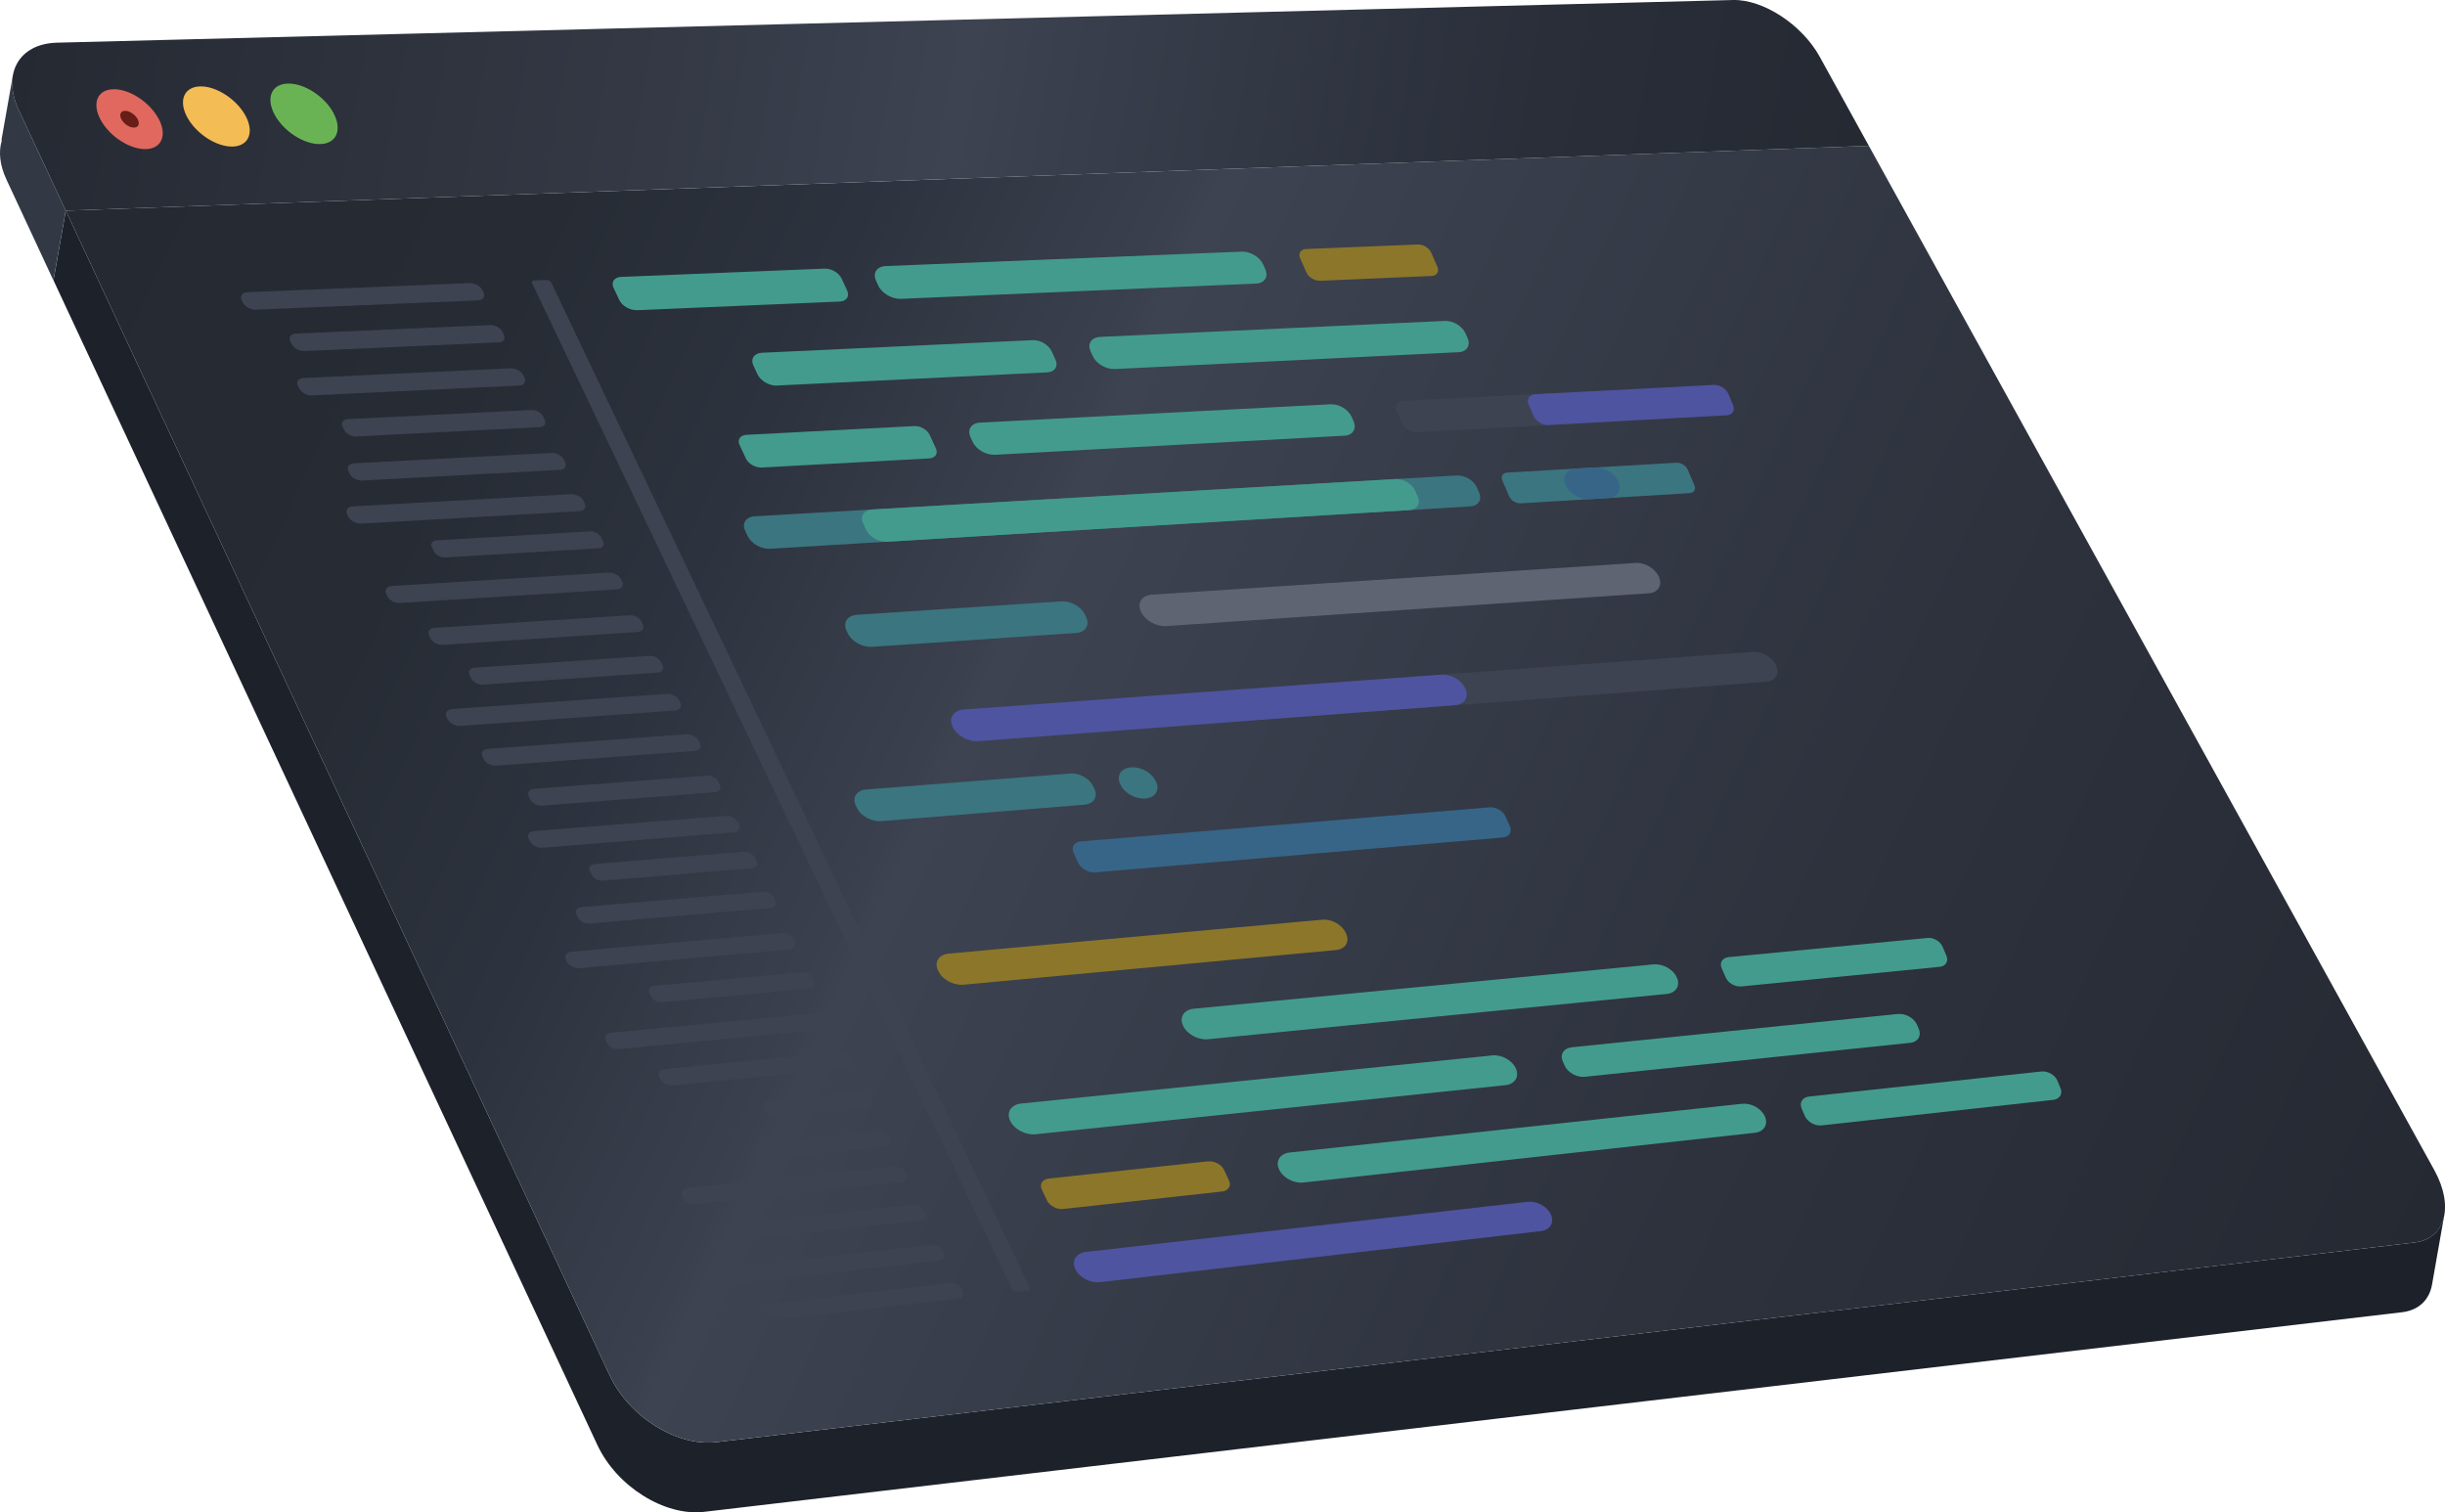 <?xml version="1.0" encoding="UTF-8"?><svg id="uuid-bdc31ad3-f776-4d37-aeb4-b176f26c95d5" xmlns="http://www.w3.org/2000/svg" width="121.9mm" height="75.4mm" xmlns:xlink="http://www.w3.org/1999/xlink" viewBox="0 0 345.53 213.72"><defs><linearGradient id="uuid-60b82bbe-a2e0-47c3-9f8c-c82ed525a505" x1="-8.4" y1="155.63" x2="343.97" y2="61.21" gradientTransform="translate(357.71 31.3) rotate(-170) scale(1 -1)" gradientUnits="userSpaceOnUse"><stop offset="0" stop-color="#242932"/><stop offset=".27" stop-color="#2d323d"/><stop offset=".6" stop-color="#3d4351"/><stop offset=".61" stop-color="#3a404d"/><stop offset=".72" stop-color="#2d333e"/><stop offset=".83" stop-color="#262b34"/><stop offset="1" stop-color="#242932"/></linearGradient><linearGradient id="uuid-4aabccf5-3e3d-4d2c-9dbc-588e9ef0d1c5" x1="94.03" y1="23.8" x2="354.07" y2="23.8" gradientTransform="translate(357.71 31.3) rotate(-170) scale(1 -1)" gradientUnits="userSpaceOnUse"><stop offset="0" stop-color="#242932"/><stop offset=".18" stop-color="#292e39"/><stop offset=".44" stop-color="#393f4c"/><stop offset=".49" stop-color="#3d4351"/><stop offset=".65" stop-color="#343945"/><stop offset="1" stop-color="#242932"/></linearGradient></defs><g id="uuid-9778f9b2-1470-4e68-8424-35e315e6ef46"><g id="uuid-54148a40-0603-4364-9652-ecef22a19816"><path d="M1.82,10.65h.01c-.25,1.43-.02,3.1.81,4.87l6.65,14.25-1.74,9.85L.91,25.37c-.96-2.05-1.13-3.95-.66-5.51l-.04-.1,1.61-9.11Z" fill="#323945"/><path d="M101.25,203.8l239.96-28.21c2.39-.28,3.84-1.77,4.22-3.9h0s-1.72,9.78-1.72,9.78h0c-.36,2.16-1.82,3.68-4.23,3.97l-239.96,28.21c-5.58.66-12.36-3.58-15.1-9.45L7.56,39.62l1.74-9.85,76.85,164.58c2.74,5.87,9.51,10.11,15.1,9.45Z" fill="#1d212a"/><path id="uuid-0363c75b-d98f-453b-b5bc-da8e037a86b8" d="M101.25,203.8l239.96-28.21c4.4-.52,5.64-5.1,2.81-10.23L264.11,20.61,9.3,29.77l76.85,164.58c2.74,5.87,9.51,10.11,15.1,9.45Z" fill="url(#uuid-60b82bbe-a2e0-47c3-9f8c-c82ed525a505)"/><g id="uuid-2288dcea-cb71-44e0-ae0d-a653b6bb1953"><g id="uuid-883636d6-2087-430d-94d5-c2a1297cf8a2"><path id="uuid-2875d5b4-828a-4241-ab0e-00f1382bf030" d="M170.73,164.12l-22.5,2.43c-.92.1-1.37.8-1,1.56l.73,1.54c.36.76,1.39,1.3,2.31,1.2l22.44-2.47c.89-.1,1.33-.79.98-1.54l-.71-1.52c-.35-.75-1.36-1.29-2.25-1.19Z" fill="#8c762a"/><path id="uuid-501aa52d-7b00-45e2-b809-bfde2f9e5167" d="M186.85,129.97l-52.77,4.79c-1.39.13-2.08,1.18-1.53,2.34l.09.18c.55,1.17,2.13,2,3.52,1.88l52.64-4.9c1.31-.12,1.96-1.14,1.45-2.27l-.08-.18c-.51-1.13-1.99-1.96-3.31-1.84Z" fill="#8c762a"/><path id="uuid-1b0e9cfc-f108-46fe-929d-6729a62a6491" d="M246.22,155.98l-63.96,6.89c-1.37.15-2.04,1.21-1.51,2.37l.02.04c.53,1.16,2.07,1.98,3.44,1.83l63.8-7.03c1.27-.14,1.9-1.16,1.42-2.28l-.02-.03c-.49-1.12-1.92-1.92-3.19-1.78Z" fill="#439b8e"/><path id="uuid-02b5ec0c-6da7-40ca-84c7-4c3b43540a6d" d="M288.49,151.42l-32.82,3.54c-.95.1-1.42.86-1.06,1.7l.46,1.05c.36.84,1.42,1.43,2.36,1.33l32.74-3.61c.91-.1,1.36-.85,1.02-1.67l-.43-1.03c-.34-.82-1.36-1.41-2.27-1.31Z" fill="#439b8e"/><path id="uuid-0ea24a2e-cd49-4f95-ae53-92371614cf2e" d="M215.87,169.84l-62.38,7.08c-1.41.16-2.1,1.24-1.54,2.41l.02.04c.55,1.17,2.14,1.99,3.54,1.82l62.22-7.21c1.31-.15,1.96-1.19,1.46-2.32l-.02-.04c-.51-1.13-1.98-1.93-3.3-1.78Z" fill="#4e54a0"/><path id="uuid-de01b47b-8703-4303-ba6d-60c71680c80a" d="M210.88,149.15l-66.57,6.8c-1.42.15-2.12,1.23-1.56,2.42l.02.04c.56,1.19,2.17,2.03,3.59,1.88l66.4-6.94c1.32-.14,1.98-1.18,1.47-2.33l-.02-.04c-.51-1.15-2-1.97-3.33-1.83Z" fill="#439b8e"/><path id="uuid-1638cd9f-669c-45d9-82ce-8f00480a533f" d="M268.22,143.29l-46.1,4.71c-1.14.12-1.7,1.02-1.26,2.01l.26.58c.44.99,1.72,1.7,2.85,1.58l45.99-4.8c1.08-.11,1.62-.99,1.21-1.95l-.24-.57c-.41-.97-1.62-1.66-2.7-1.55Z" fill="#439b8e"/><path id="uuid-ad219e1b-7fe9-4127-b2a5-0655d53f6383" d="M233.72,136.28l-65.01,6.27c-1.39.13-2.07,1.2-1.53,2.38l.02.04c.55,1.18,2.11,2.02,3.5,1.89l64.85-6.4c1.29-.13,1.93-1.15,1.44-2.29l-.02-.04c-.5-1.14-1.95-1.96-3.24-1.84Z" fill="#439b8e"/><path id="uuid-7d06d3bf-2f49-4623-b201-edc936d200f9" d="M272.39,132.55l-28.1,2.71c-.88.09-1.32.79-.98,1.57l.57,1.31c.34.78,1.33,1.35,2.21,1.26l28.03-2.77c.85-.08,1.28-.78.96-1.55l-.55-1.29c-.33-.77-1.28-1.33-2.14-1.25Z" fill="#439b8e"/><path id="uuid-e82de2c7-e57e-4fbf-a09a-65dfec26682d" d="M151.2,109.32l-28.79,2.25c-1.35.11-2.01,1.11-1.48,2.25l.18.37c.54,1.13,2.07,1.96,3.41,1.85l28.72-2.32c1.31-.11,1.95-1.09,1.44-2.21l-.17-.37c-.51-1.12-1.99-1.94-3.3-1.84Z" fill="#3b7580"/><path id="uuid-93fcfd45-cad5-463e-98c6-5d134846aab2" d="M210.5,114.09l-57.72,4.81c-.97.08-1.44.81-1.06,1.63l.66,1.42c.38.82,1.47,1.42,2.43,1.33l57.57-4.93c.91-.08,1.35-.78,1-1.58l-.61-1.38c-.35-.8-1.37-1.38-2.28-1.3Z" fill="#376588"/><path id="uuid-d713c0bb-18d8-43ae-96a2-143ee2aa650c" d="M159.85,108.44h-.03c-1.39.11-2.07,1.16-1.52,2.35l.05.1c.55,1.19,2.11,2.06,3.49,1.95h.03c1.38-.11,2.06-1.16,1.52-2.35l-.05-.1c-.54-1.18-2.1-2.06-3.49-1.95Z" fill="#3b7580"/><path id="uuid-91e16daa-1561-4a80-b1a1-e4021b78e4a5" d="M247.79,92.12l-64.33,4.7c-1.37.1-2.05,1.15-1.52,2.35l.02.04c.54,1.2,2.09,2.08,3.46,1.98l64.17-4.84c1.28-.1,1.92-1.11,1.43-2.26l-.02-.04c-.49-1.16-1.93-2.02-3.21-1.92Z" fill="#3e4352"/><path id="uuid-2440e68b-3c32-4357-91e8-579d9acf875a" d="M203.71,95.34l-67.52,4.93c-1.44.11-2.15,1.18-1.58,2.41l.02.04c.57,1.22,2.2,2.13,3.64,2.02l67.35-5.08c1.34-.1,2-1.14,1.48-2.32l-.02-.04c-.52-1.18-2.03-2.06-3.37-1.96Z" fill="#4e54a0"/><path id="uuid-eaa541fc-b975-43f1-a1c1-7bf2f8359ca2" d="M150.01,84.98l-28.9,1.9c-1.36.09-2.02,1.09-1.48,2.24l.18.38c.54,1.15,2.07,2,3.43,1.91l28.83-1.96c1.31-.09,1.96-1.08,1.44-2.2l-.17-.37c-.52-1.13-2-1.98-3.32-1.89Z" fill="#3b7580"/><path id="uuid-a720d401-05f5-4749-90b9-7eb4276d398f" d="M231.18,79.55l-68.4,4.49c-1.41.09-2.1,1.15-1.55,2.37l.02.04c.55,1.22,2.14,2.12,3.54,2.03l68.22-4.64c1.3-.09,1.95-1.11,1.45-2.28l-.02-.04c-.5-1.17-1.97-2.05-3.27-1.97Z" fill="#5f6472"/><path id="uuid-359400ee-8d45-4aba-bcbb-fd1645c0ce0e" d="M205.89,67.19l-99.22,5.77c-1.25.07-1.86.99-1.36,2.04l.37.78c.5,1.05,1.91,1.84,3.16,1.77l98.96-5.99c1.12-.07,1.68-.93,1.24-1.93l-.32-.74c-.44-1-1.7-1.76-2.83-1.69Z" fill="#3b7580"/><path id="uuid-8c59b571-570e-4ab1-a128-a10eb5d43c8b" d="M197.25,67.7l-73.98,4.3c-1.19.07-1.77.94-1.3,1.95l.42.91c.47,1.01,1.81,1.77,2.99,1.7l73.78-4.47c1.09-.07,1.64-.91,1.21-1.88l-.38-.87c-.43-.97-1.66-1.71-2.76-1.64Z" fill="#439b8e"/><path id="uuid-7b20a101-2655-4f29-9761-c85d4bc334e2" d="M236.94,65.39l-23.91,1.39c-.65.04-.97.54-.72,1.12l.98,2.26c.25.58.98,1.01,1.62.97l23.85-1.44c.63-.04.94-.53.7-1.1l-.95-2.23c-.24-.57-.95-1-1.58-.97Z" fill="#3b7580"/><path id="uuid-3fadc3dc-88b1-4e90-9f76-912ffbff5f52" d="M225.39,66.06l-2.67.16c-1.32.08-1.98,1.1-1.47,2.29l.02.04c.51,1.19,2,2.08,3.32,2l2.67-.16c1.31-.08,1.97-1.1,1.46-2.28l-.02-.04c-.51-1.18-1.98-2.08-3.3-2.01Z" fill="#376588"/><path id="uuid-7740985d-1142-477f-aaa6-dd208f31b920" d="M186.55,39.68l15.76-.68c.75-.03,1.12-.6.83-1.28l-.87-2c-.29-.68-1.14-1.2-1.89-1.17l-15.8.64c-.77.03-1.14.61-.85,1.29l.89,2.02c.3.68,1.16,1.21,1.93,1.17Z" fill="#8c762a"/><path id="uuid-6164fb28-5c34-4088-951d-682db1dd9a06" d="M127.31,42.23l50.2-2.16c1.19-.05,1.78-.95,1.31-2l-.3-.68c-.47-1.06-1.81-1.87-3.01-1.83l-50.33,2.04c-1.26.05-1.88.97-1.38,2.06l.32.7c.5,1.08,1.92,1.92,3.18,1.87Z" fill="#439b8e"/><path id="uuid-77b229cb-cf5a-427a-995b-ec198cb3b9f5" d="M90,43.84l28.68-1.23c.95-.04,1.41-.73,1.04-1.55l-.78-1.69c-.38-.82-1.45-1.45-2.4-1.41l-28.76,1.17c-.98.04-1.46.74-1.06,1.57l.81,1.71c.39.83,1.5,1.46,2.48,1.42Z" fill="#439b8e"/><path id="uuid-553b3832-dfff-4394-ae52-f85704f0e000" d="M157.51,52.15l48.62-2.38c1.15-.06,1.73-.94,1.28-1.98l-.29-.66c-.45-1.04-1.75-1.83-2.91-1.78l-48.75,2.26c-1.22.06-1.82.97-1.34,2.03l.31.68c.48,1.06,1.86,1.88,3.07,1.82Z" fill="#439b8e"/><path id="uuid-300972ad-5dc5-492d-8c89-c311c471fc64" d="M109.84,54.48l38.16-1.86c1.06-.05,1.59-.84,1.17-1.77l-.54-1.19c-.42-.93-1.63-1.64-2.69-1.59l-38.26,1.78c-1.11.05-1.65.86-1.21,1.81l.57,1.22c.44.94,1.7,1.67,2.81,1.61Z" fill="#439b8e"/><path id="uuid-90ed9f6b-0b0a-47b7-a41b-b098381cb0de" d="M140.59,64.27l49.41-2.7c1.17-.06,1.75-.96,1.3-2l-.29-.67c-.46-1.04-1.78-1.83-2.96-1.77l-49.54,2.59c-1.24.06-1.85.98-1.36,2.05l.31.68c.49,1.07,1.89,1.88,3.13,1.81Z" fill="#439b8e"/><path id="uuid-0fe46e98-1558-42ec-acba-527d710e3c26" d="M107.66,66.07l23.66-1.29c.86-.05,1.28-.68.94-1.42l-.87-1.89c-.34-.74-1.32-1.3-2.18-1.26l-23.73,1.24c-.88.05-1.32.69-.96,1.44l.9,1.91c.35.75,1.35,1.31,2.23,1.27Z" fill="#439b8e"/><path id="uuid-226364fd-9b2e-4c41-be41-2ed11ec551b1" d="M200.28,61.08l25.63-1.4c.85-.05,1.27-.7.94-1.47l-.67-1.58c-.33-.77-1.28-1.35-2.13-1.31l-25.69,1.34c-.87.05-1.31.71-.97,1.49l.7,1.6c.34.78,1.32,1.37,2.19,1.32Z" fill="#3e4352"/><path id="uuid-1a29643f-1b51-4d6e-bb9b-230957230fec" d="M218.87,60.06l25.13-1.37c.83-.05,1.24-.7.92-1.45l-.66-1.56c-.32-.76-1.25-1.34-2.08-1.29l-25.19,1.32c-.86.04-1.28.71-.95,1.47l.68,1.59c.33.77,1.29,1.35,2.15,1.31Z" fill="#4e54a0"/></g><path id="uuid-7ab2d4ae-f6e8-4bba-9bee-dc91ddd3efaa" d="M77.23,39.56l-1.71.07c-.27.01-.41.21-.3.44l67.83,142.17c.1.21.38.35.63.32l1.57-.18c.25-.03.37-.22.27-.43L77.92,39.96c-.11-.23-.42-.41-.69-.4Z" fill="#3e4352"/><g id="uuid-e40b98b3-f15c-4ddd-a4b7-4916d45de5a3"><path id="uuid-100176cd-4477-462b-83d8-6279cfed91ce" d="M103.8,181.4l28.91-3.26c.66-.07.98-.58.72-1.12l-.12-.25c-.26-.55-1.01-.93-1.67-.85l-28.95,3.23c-.68.08-1.01.59-.74,1.14l.12.25c.27.55,1.04.94,1.73.86Z" fill="#3e4352"/><path id="uuid-79d9975d-329b-48ae-b769-87fe32506afe" d="M110.05,186.45l25.32-2.93c.62-.07.92-.54.68-1.05l-.17-.36c-.25-.51-.95-.87-1.57-.8l-25.35,2.91c-.64.07-.95.55-.69,1.07l.18.37c.25.52.98.88,1.61.8Z" fill="#3e4352"/><path id="uuid-9fbde11b-3e6a-47ad-af2c-f351a332bcdb" d="M98.27,170.15l29.11-3.11c.67-.07.99-.57.73-1.12l-.12-.25c-.26-.55-1.02-.94-1.68-.87l-29.15,3.08c-.69.07-1.02.58-.75,1.14l.12.25c.27.56,1.05.95,1.74.88Z" fill="#3e4352"/><path id="uuid-c1676d3b-5459-447e-9444-8f16bf935fa2" d="M106.06,175.11l24.04-2.64c.61-.07.9-.53.66-1.03l-.2-.42c-.24-.5-.93-.85-1.54-.79l-24.07,2.61c-.62.07-.93.53-.68,1.04l.21.42c.25.51.95.86,1.58.79Z" fill="#3e4352"/><path id="uuid-b2dfb25a-0049-458c-af48-c17c8c0d48f0" d="M109.56,157.93l13.21-1.34c.46-.05.69-.39.5-.77l-.42-.88c-.18-.38-.7-.65-1.17-.61l-13.22,1.32c-.47.05-.7.4-.51.78l.43.88c.19.38.72.66,1.18.61Z" fill="#3e4352"/><path id="uuid-1745f369-08da-48e2-92b9-a6fcd8c21ffb" d="M108.52,163.83l16.78-1.75c.51-.05.77-.44.56-.87l-.34-.71c-.2-.42-.79-.73-1.3-.67l-16.8,1.73c-.52.05-.78.45-.57.87l.35.71c.21.43.8.73,1.32.68Z" fill="#3e4352"/><path id="uuid-e71ad90b-097d-4851-a71d-c441f0eef22e" d="M87.52,148.25l29.49-2.81c.67-.06,1-.57.74-1.13l-.12-.25c-.27-.56-1.03-.96-1.71-.9l-29.54,2.78c-.7.07-1.03.58-.76,1.14l.13.26c.28.57,1.07.97,1.76.91Z" fill="#3e4352"/><path id="uuid-2824fc36-52f6-4fd6-8207-5eb4a13e5f0c" d="M94.97,153.39l24.79-2.44c.62-.06.92-.53.68-1.04l-.2-.41c-.25-.51-.95-.88-1.57-.82l-24.83,2.41c-.64.06-.95.53-.69,1.05l.2.41c.25.52.98.89,1.61.83Z" fill="#3e4352"/><path id="uuid-fa64d7f5-f96b-4ae7-858e-1703d2fe9d41" d="M81.9,136.81l29.7-2.65c.68-.06,1.01-.57.74-1.13l-.12-.25c-.27-.56-1.04-.97-1.72-.91l-29.74,2.62c-.7.06-1.04.58-.76,1.15l.13.26c.28.57,1.08.98,1.78.92Z" fill="#3e4352"/><path id="uuid-f3ab7403-62b0-4603-b640-fc9938ea42a9" d="M93.54,141.63l20.91-1.93c.57-.05.85-.48.63-.96l-.27-.56c-.23-.48-.88-.82-1.45-.77l-20.94,1.91c-.59.05-.87.49-.64.97l.28.57c.23.48.9.83,1.49.77Z" fill="#3e4352"/><path id="uuid-588d8e37-e4fa-4ca9-af38-17a253e49506" d="M85.15,124.45l21.13-1.76c.58-.05.86-.48.63-.96l-.27-.57c-.23-.48-.89-.83-1.47-.79l-21.16,1.74c-.59.05-.88.48-.64.97l.28.57c.24.49.91.84,1.5.79Z" fill="#3e4352"/><path id="uuid-d4d93691-c5db-4965-8625-1b9be53da55b" d="M83.32,130.51l25.56-2.2c.63-.05.94-.52.69-1.05l-.19-.4c-.25-.53-.97-.91-1.6-.85l-25.59,2.18c-.65.06-.97.53-.71,1.06l.2.4c.26.53,1,.92,1.65.86Z" fill="#3e4352"/><path id="uuid-5c65ed02-30f7-4984-b671-7242cc4c9a3c" d="M76.58,113.85l24.47-1.9c.62-.05.93-.51.68-1.03l-.22-.45c-.25-.52-.96-.9-1.58-.85l-24.51,1.87c-.64.05-.95.51-.69,1.04l.22.46c.26.52.98.91,1.62.86Z" fill="#3e4352"/><path id="uuid-882597b4-a732-4962-bd72-07a60466e0ed" d="M76.61,119.8l27.1-2.18c.65-.05.97-.53.71-1.08l-.17-.35c-.26-.54-1-.94-1.66-.89l-27.13,2.15c-.67.05-1,.54-.73,1.09l.18.36c.27.55,1.03.95,1.71.9Z" fill="#3e4352"/><path id="uuid-df949008-d895-46df-b60e-0e4fd033a44f" d="M65.08,102.58l30.3-2.17c.69-.05,1.03-.56.75-1.13l-.13-.26c-.28-.58-1.06-1-1.76-.96l-30.35,2.14c-.72.05-1.06.57-.77,1.15l.13.27c.29.58,1.1,1.02,1.81.97Z" fill="#3e4352"/><path id="uuid-c46238ba-17f4-4e52-9d58-01c38a124e2c" d="M70.1,108.2l28.07-2.09c.67-.05.99-.54.73-1.09l-.16-.33c-.27-.55-1.02-.96-1.69-.92l-28.11,2.06c-.69.05-1.02.55-.74,1.11l.16.34c.28.56,1.06.98,1.74.92Z" fill="#3e4352"/><path id="uuid-3184af4f-0a7f-49f6-8d13-24b91fc68934" d="M62.56,91.13l27.56-1.82c.66-.04.99-.53.72-1.08l-.17-.36c-.27-.55-1.02-.97-1.69-.92l-27.6,1.78c-.68.04-1.02.54-.74,1.1l.18.37c.28.56,1.05.98,1.74.93Z" fill="#3e4352"/><path id="uuid-9ac8c21c-d33b-42b1-8e44-4840201776fd" d="M68.22,96.75l24.72-1.7c.63-.04.94-.5.69-1.03l-.22-.46c-.25-.52-.97-.92-1.6-.87l-24.76,1.67c-.65.04-.96.51-.7,1.04l.23.46c.26.53.99.93,1.64.88Z" fill="#3e4352"/><path id="uuid-bd655b05-8841-48e9-affd-5859ae8f9628" d="M62.87,78.78l21.71-1.3c.6-.04.89-.47.65-.96l-.28-.59c-.24-.5-.92-.87-1.51-.84l-21.74,1.27c-.61.04-.91.47-.66.98l.29.59c.25.5.94.88,1.55.84Z" fill="#3e4352"/><path id="uuid-30beba66-da9e-40e0-963a-2f3776c2d0f6" d="M56.55,85.21l30.62-1.92c.7-.04,1.04-.55.76-1.13l-.13-.26c-.28-.58-1.07-1.02-1.77-.98l-30.66,1.89c-.72.04-1.07.56-.78,1.15l.13.27c.29.59,1.11,1.04,1.83.99Z" fill="#3e4352"/><path id="uuid-b39c94a0-8e62-4fc3-a90d-232a371435ae" d="M51.19,67.91l27.94-1.51c.67-.04,1-.52.73-1.08l-.18-.37c-.27-.56-1.03-.99-1.71-.95l-27.98,1.48c-.69.04-1.03.53-.75,1.1l.18.37c.28.57,1.07,1,1.76.96Z" fill="#3e4352"/><path id="uuid-844bc778-c64c-4c09-951b-cf5cf4a23fdb" d="M51.05,74l30.82-1.76c.7-.04,1.05-.55.76-1.14l-.13-.27c-.28-.59-1.08-1.03-1.79-.99l-30.86,1.72c-.73.04-1.08.56-.79,1.15l.13.27c.29.6,1.12,1.05,1.85,1.01Z" fill="#3e4352"/><path id="uuid-30395737-9615-453e-97ee-9224726bc989" d="M44.09,55.88l29.28-1.4c.69-.03,1.03-.53.75-1.11l-.16-.33c-.28-.58-1.06-1.02-1.75-.99l-29.33,1.37c-.71.03-1.06.54-.77,1.12l.17.34c.29.59,1.1,1.03,1.81,1Z" fill="#3e4352"/><path id="uuid-0c55ab46-cd23-4eb7-91f9-5c964573ace9" d="M50.32,61.68l25.95-1.32c.65-.03.97-.5.71-1.05l-.21-.44c-.26-.54-1-.96-1.65-.93l-25.99,1.29c-.67.03-.99.51-.72,1.06l.22.45c.27.55,1.03.97,1.7.94Z" fill="#3e4352"/><path id="uuid-f2f6ba7b-17a8-462a-b10c-8826a3398e1b" d="M36.19,43.76l31.36-1.31c.72-.03,1.06-.54.78-1.14l-.13-.27c-.29-.6-1.1-1.06-1.82-1.03l-31.41,1.28c-.74.03-1.1.55-.8,1.16l.14.28c.3.61,1.14,1.08,1.88,1.05Z" fill="#3e4352"/><path id="uuid-d88d4171-d002-4c4e-bbf7-caee39423e18" d="M42.99,49.61l27.49-1.23c.67-.03,1-.51.73-1.07l-.19-.4c-.27-.56-1.03-.99-1.71-.97l-27.53,1.2c-.69.03-1.03.52-.75,1.09l.2.4c.28.57,1.07,1.01,1.76.98Z" fill="#3e4352"/></g></g><path id="uuid-18d993fe-b463-46ce-9a3c-39a289e37ac6" d="M9.3,29.77l254.81-9.16-6.96-12.62C254.65,3.47,249.18-.11,244.9,0L8.04,6.03c-5.35.14-7.78,4.38-5.4,9.49l6.65,14.25Z" fill="url(#uuid-4aabccf5-3e3d-4d2c-9dbc-588e9ef0d1c5)"/><g id="uuid-4588f76d-09d9-4458-a56b-a56a1ff3d49e"><path id="uuid-2e894f44-923d-4f13-85b7-429270d978d2" d="M22.38,16.72c-1.28-2.34-4.15-4.19-6.4-4.11-2.25.07-3.02,2.03-1.74,4.36,1.28,2.33,4.14,4.17,6.39,4.1,2.25-.07,3.04-2.01,1.76-4.35Z" fill="#e0685f"/><path id="uuid-63bd9a4a-1b3f-4639-9291-ec48164e6664" d="M47.13,15.96c-1.28-2.37-4.18-4.23-6.48-4.15s-3.11,2.05-1.83,4.41,4.17,4.21,6.46,4.14c2.29-.07,3.12-2.03,1.84-4.4Z" fill="#6ab355"/><path id="uuid-bab34ede-a6fd-4ec4-9ca5-ab43b17d7a39" d="M34.69,16.34c-1.28-2.35-4.17-4.21-6.44-4.13-2.27.07-3.06,2.04-1.78,4.38,1.28,2.34,4.15,4.19,6.42,4.12,2.27-.07,3.08-2.02,1.8-4.38Z" fill="#f3bc54"/><path id="uuid-8c321dde-9311-478a-b009-a8b428e6b793" d="M19.44,16.81c-.36-.65-1.16-1.17-1.78-1.15s-.85.56-.49,1.22,1.16,1.16,1.78,1.15.85-.56.49-1.22Z" fill="#681d17"/></g></g></g></svg>